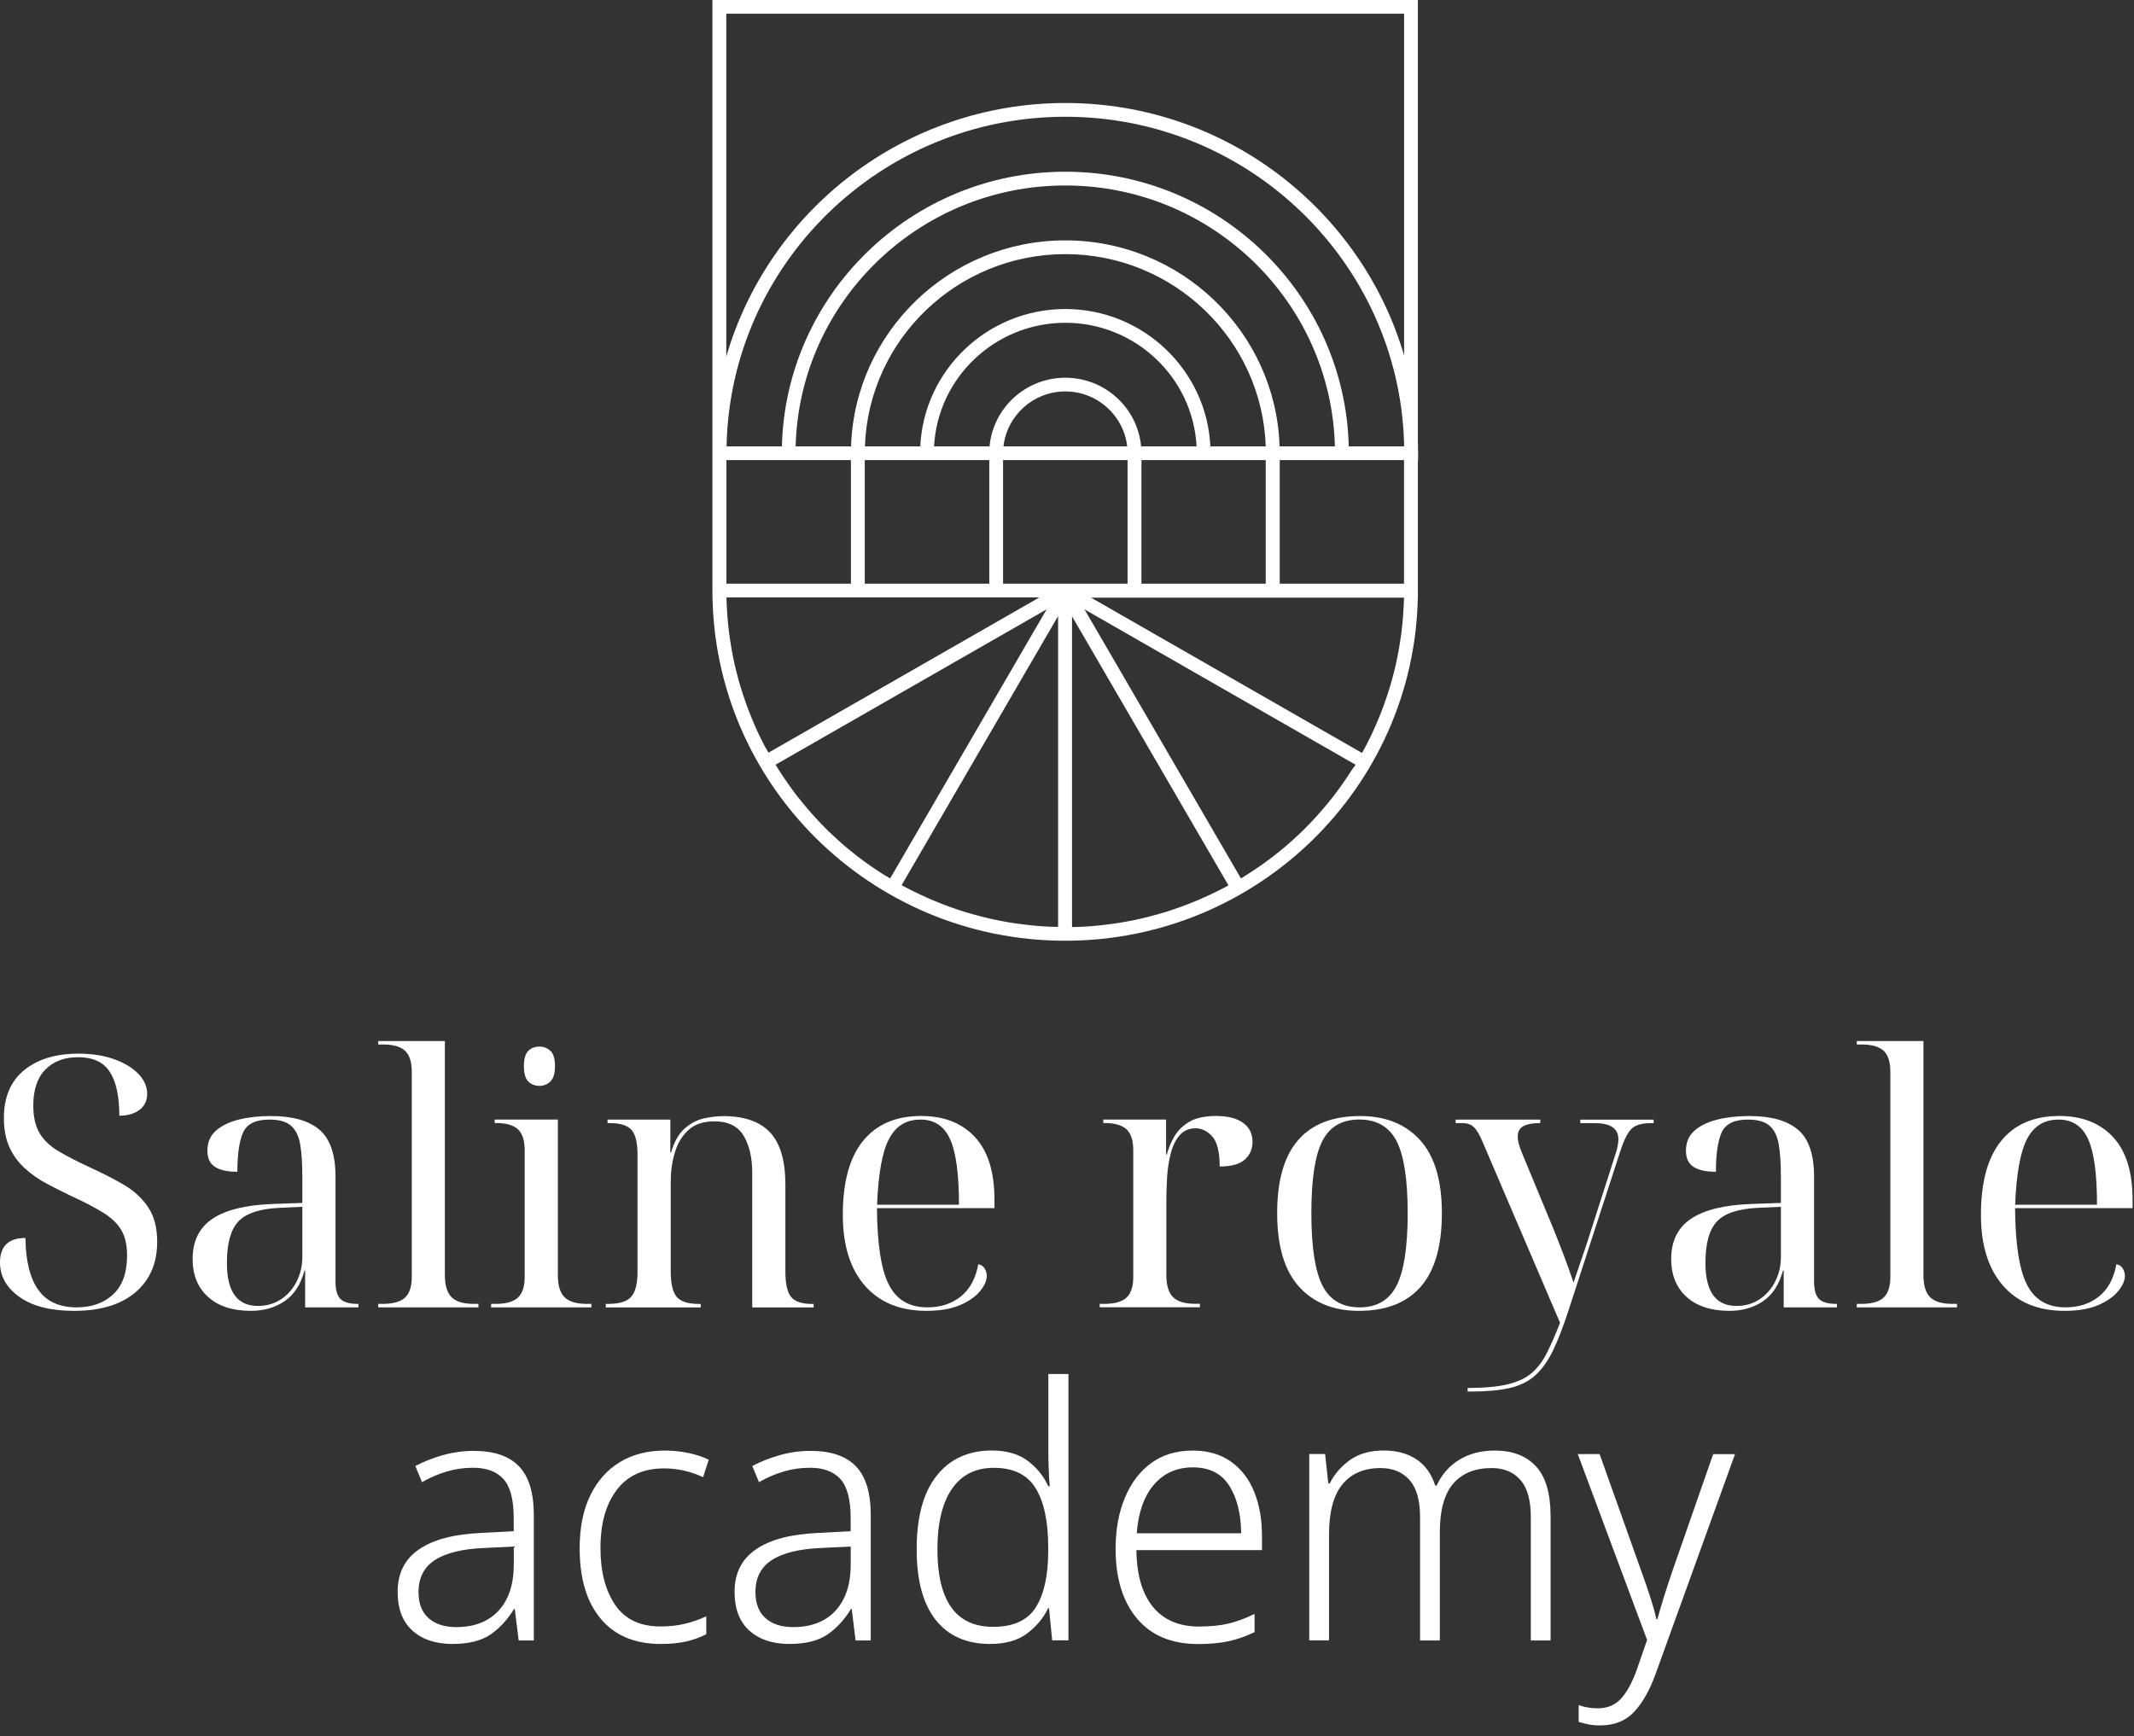 <svg width="161" height="131" viewBox="0 0 161 131" fill="none" xmlns="http://www.w3.org/2000/svg">
<rect x="0" y="0" width="161" height="131" fill="#333333" stroke="none"/>
<path d="M106.988 34.198C106.988 33.925 106.983 33.652 106.973 33.379V0H53.749V44.042V44.558C53.749 59.13 65.689 70.984 80.364 70.984C94.864 70.984 106.693 59.408 106.968 45.08H106.973V44.563V44.047V34.72H106.988V34.198ZM101.756 33.682C101.476 22.21 91.998 12.957 80.374 12.957C68.75 12.957 59.271 22.21 58.991 33.682H54.815C55.09 19.92 66.454 8.81 80.379 8.81C94.213 8.81 105.512 19.776 105.932 33.414V33.682H101.756ZM96.549 33.682H96.539C96.264 25.065 89.122 18.137 80.374 18.137C71.631 18.137 64.488 25.065 64.208 33.682H64.193H60.027C60.307 22.781 69.325 13.995 80.369 13.995C91.417 13.995 100.436 22.781 100.711 33.682H96.549ZM105.912 45.462C105.907 45.571 105.907 45.686 105.897 45.795C105.892 45.899 105.887 46.008 105.877 46.113C105.872 46.222 105.862 46.331 105.857 46.441C105.847 46.545 105.837 46.654 105.832 46.758C105.822 46.863 105.812 46.972 105.802 47.076C105.792 47.185 105.777 47.29 105.767 47.399C105.757 47.503 105.742 47.608 105.732 47.707C105.717 47.816 105.702 47.925 105.687 48.03C105.672 48.129 105.657 48.233 105.642 48.333C105.627 48.442 105.607 48.551 105.592 48.66C105.577 48.76 105.562 48.859 105.542 48.959C105.522 49.068 105.502 49.177 105.482 49.286C105.462 49.386 105.447 49.48 105.427 49.579C105.407 49.689 105.382 49.798 105.357 49.907C105.337 50.001 105.317 50.096 105.297 50.19C105.272 50.299 105.247 50.409 105.217 50.518C105.192 50.612 105.172 50.702 105.147 50.796C105.117 50.905 105.087 51.015 105.062 51.124C105.037 51.213 105.012 51.308 104.987 51.397C104.957 51.506 104.922 51.615 104.892 51.725C104.867 51.814 104.837 51.904 104.812 51.993C104.777 52.102 104.742 52.212 104.707 52.321C104.677 52.41 104.652 52.495 104.622 52.579C104.587 52.688 104.547 52.797 104.507 52.907C104.477 52.991 104.447 53.076 104.417 53.165C104.377 53.274 104.337 53.383 104.297 53.488C104.267 53.572 104.232 53.657 104.202 53.741C104.162 53.85 104.117 53.96 104.072 54.064C104.037 54.148 104.007 54.228 103.972 54.312C103.927 54.422 103.882 54.526 103.832 54.635C103.797 54.715 103.762 54.794 103.727 54.878C103.677 54.983 103.632 55.092 103.582 55.196C103.547 55.276 103.507 55.355 103.472 55.435C103.422 55.539 103.372 55.643 103.317 55.752C103.277 55.832 103.237 55.907 103.201 55.986C103.146 56.09 103.096 56.194 103.041 56.294C103.001 56.373 102.961 56.448 102.916 56.527C102.866 56.622 102.811 56.716 102.761 56.815L82.314 45.095H105.927C105.927 45.12 105.927 45.139 105.927 45.164C105.922 45.254 105.917 45.358 105.912 45.462ZM101.991 58.092C101.926 58.191 101.866 58.29 101.801 58.385C101.756 58.454 101.706 58.529 101.661 58.598C101.596 58.698 101.531 58.792 101.461 58.891C101.411 58.961 101.361 59.03 101.316 59.1C101.246 59.194 101.181 59.289 101.111 59.388C101.061 59.457 101.011 59.527 100.961 59.596C100.891 59.691 100.821 59.785 100.751 59.88C100.701 59.949 100.646 60.014 100.596 60.083C100.526 60.178 100.451 60.267 100.381 60.356C100.326 60.421 100.27 60.49 100.22 60.555C100.145 60.644 100.07 60.734 99.995 60.823C99.94 60.888 99.885 60.952 99.83 61.022C99.755 61.111 99.68 61.201 99.6 61.285C99.545 61.35 99.485 61.414 99.43 61.479C99.35 61.563 99.275 61.653 99.195 61.737C99.135 61.802 99.08 61.861 99.02 61.926C98.94 62.01 98.86 62.095 98.78 62.179C98.72 62.239 98.66 62.303 98.6 62.363C98.52 62.447 98.435 62.527 98.355 62.611C98.295 62.671 98.23 62.73 98.17 62.79C98.085 62.869 98.005 62.949 97.92 63.028C97.855 63.088 97.795 63.147 97.73 63.202C97.645 63.282 97.56 63.356 97.475 63.435C97.409 63.495 97.344 63.55 97.279 63.609C97.194 63.684 97.104 63.763 97.019 63.838C96.954 63.897 96.884 63.952 96.814 64.007C96.724 64.081 96.639 64.151 96.549 64.225C96.479 64.28 96.409 64.334 96.344 64.389C96.254 64.459 96.164 64.533 96.074 64.603C96.004 64.657 95.934 64.712 95.864 64.761C95.774 64.831 95.684 64.901 95.589 64.965C95.519 65.02 95.444 65.069 95.374 65.124C95.284 65.189 95.189 65.258 95.094 65.323C95.019 65.372 94.944 65.427 94.869 65.477C94.774 65.541 94.684 65.606 94.588 65.665C94.513 65.715 94.439 65.765 94.364 65.814C94.268 65.874 94.173 65.939 94.078 65.998C94.003 66.048 93.923 66.093 93.848 66.142C93.773 66.187 93.698 66.237 93.623 66.281L81.819 45.979L102.266 57.699C102.231 57.759 102.196 57.813 102.161 57.873C102.081 57.943 102.036 58.017 101.991 58.092ZM92.218 67.051C92.118 67.101 92.023 67.155 91.923 67.205C91.838 67.25 91.753 67.289 91.668 67.329C91.567 67.379 91.468 67.428 91.367 67.473C91.282 67.513 91.197 67.553 91.107 67.592C91.007 67.637 90.907 67.687 90.807 67.731C90.717 67.771 90.632 67.806 90.542 67.846C90.442 67.89 90.342 67.935 90.242 67.975C90.152 68.014 90.062 68.049 89.972 68.084C89.872 68.124 89.772 68.168 89.667 68.208C89.577 68.243 89.482 68.278 89.392 68.312C89.292 68.352 89.187 68.387 89.087 68.427C88.992 68.462 88.902 68.491 88.806 68.526C88.707 68.561 88.602 68.596 88.501 68.63C88.406 68.66 88.311 68.69 88.216 68.725C88.116 68.759 88.011 68.789 87.911 68.824C87.816 68.854 87.716 68.884 87.616 68.908C87.516 68.938 87.411 68.968 87.311 68.998C87.211 69.028 87.111 69.052 87.011 69.077C86.911 69.107 86.806 69.132 86.701 69.162C86.601 69.186 86.496 69.211 86.396 69.236C86.296 69.261 86.191 69.286 86.091 69.311C85.986 69.335 85.88 69.355 85.775 69.38C85.675 69.4 85.57 69.425 85.47 69.445C85.365 69.465 85.26 69.484 85.15 69.504C85.05 69.524 84.95 69.544 84.845 69.564C84.735 69.584 84.63 69.599 84.52 69.619C84.42 69.633 84.32 69.653 84.215 69.668C84.105 69.683 83.995 69.698 83.88 69.713C83.78 69.728 83.68 69.743 83.58 69.753C83.465 69.768 83.35 69.778 83.235 69.792C83.14 69.802 83.04 69.817 82.945 69.827C82.825 69.837 82.7 69.847 82.579 69.862C82.489 69.872 82.394 69.877 82.304 69.887C82.174 69.897 82.049 69.902 81.919 69.912C81.834 69.917 81.744 69.922 81.659 69.927C81.524 69.931 81.384 69.936 81.249 69.941C81.169 69.946 81.089 69.946 81.009 69.951C80.964 69.951 80.919 69.951 80.879 69.951V46.505L92.683 66.808C92.608 66.847 92.533 66.892 92.458 66.932C92.383 66.967 92.298 67.006 92.218 67.051ZM79.468 69.931C79.333 69.927 79.193 69.922 79.058 69.917C78.973 69.912 78.883 69.907 78.798 69.902C78.668 69.892 78.538 69.887 78.413 69.877C78.318 69.872 78.228 69.862 78.138 69.852C78.018 69.842 77.893 69.832 77.773 69.817C77.673 69.807 77.578 69.797 77.483 69.782C77.368 69.768 77.253 69.758 77.138 69.743C77.037 69.733 76.938 69.713 76.837 69.703C76.727 69.688 76.612 69.673 76.502 69.658C76.402 69.644 76.302 69.624 76.197 69.609C76.087 69.589 75.982 69.574 75.872 69.554C75.772 69.534 75.672 69.514 75.567 69.495C75.462 69.475 75.352 69.455 75.247 69.435C75.147 69.415 75.042 69.39 74.942 69.37C74.837 69.35 74.732 69.326 74.627 69.301C74.527 69.276 74.422 69.251 74.322 69.226C74.222 69.201 74.117 69.177 74.016 69.152C73.911 69.127 73.811 69.097 73.706 69.067C73.606 69.043 73.506 69.013 73.406 68.988C73.301 68.958 73.201 68.928 73.101 68.898C73.001 68.869 72.906 68.844 72.806 68.814C72.701 68.784 72.601 68.749 72.501 68.715C72.406 68.685 72.311 68.655 72.216 68.62C72.111 68.586 72.011 68.551 71.911 68.516C71.816 68.481 71.726 68.451 71.631 68.417C71.531 68.382 71.426 68.342 71.326 68.302C71.236 68.268 71.141 68.233 71.05 68.198C70.95 68.159 70.85 68.119 70.745 68.074C70.655 68.039 70.565 68 70.475 67.965C70.375 67.925 70.275 67.88 70.175 67.836C70.085 67.796 69.995 67.761 69.91 67.722C69.81 67.677 69.71 67.632 69.61 67.582C69.525 67.543 69.44 67.503 69.35 67.463C69.25 67.414 69.15 67.369 69.05 67.319C68.965 67.279 68.88 67.235 68.795 67.195C68.695 67.145 68.6 67.096 68.5 67.041C68.415 66.996 68.335 66.957 68.249 66.912C68.174 66.872 68.099 66.832 68.024 66.788L79.829 46.485V69.931C79.784 69.931 79.738 69.931 79.698 69.931C79.628 69.941 79.548 69.936 79.468 69.931ZM66.674 65.998C66.579 65.939 66.484 65.874 66.389 65.814C66.314 65.765 66.239 65.715 66.164 65.665C66.069 65.601 65.979 65.541 65.884 65.477C65.809 65.427 65.734 65.377 65.659 65.323C65.564 65.258 65.474 65.189 65.379 65.124C65.308 65.074 65.234 65.02 65.163 64.965C65.073 64.896 64.978 64.826 64.888 64.761C64.818 64.707 64.748 64.657 64.678 64.603C64.588 64.533 64.498 64.463 64.408 64.389C64.338 64.334 64.268 64.28 64.203 64.225C64.113 64.151 64.028 64.081 63.938 64.007C63.868 63.952 63.803 63.892 63.733 63.838C63.643 63.763 63.558 63.689 63.473 63.609C63.408 63.55 63.343 63.495 63.278 63.435C63.193 63.356 63.108 63.282 63.023 63.202C62.958 63.142 62.898 63.083 62.833 63.028C62.748 62.949 62.663 62.869 62.583 62.79C62.523 62.73 62.458 62.671 62.398 62.611C62.312 62.532 62.232 62.447 62.152 62.363C62.092 62.303 62.032 62.239 61.972 62.179C61.892 62.095 61.812 62.01 61.732 61.926C61.672 61.861 61.612 61.802 61.557 61.737C61.477 61.653 61.402 61.568 61.322 61.479C61.262 61.414 61.207 61.35 61.152 61.285C61.077 61.196 60.997 61.111 60.922 61.022C60.867 60.957 60.812 60.893 60.757 60.823C60.682 60.734 60.607 60.644 60.532 60.555C60.477 60.49 60.422 60.421 60.372 60.356C60.297 60.267 60.227 60.173 60.152 60.083C60.102 60.014 60.047 59.949 59.997 59.88C59.927 59.785 59.857 59.691 59.787 59.596C59.737 59.527 59.687 59.457 59.636 59.388C59.566 59.294 59.502 59.199 59.431 59.1C59.381 59.03 59.331 58.961 59.286 58.891C59.221 58.797 59.151 58.698 59.086 58.598C59.036 58.529 58.991 58.454 58.946 58.385C58.881 58.285 58.816 58.186 58.756 58.092C58.711 58.017 58.666 57.948 58.621 57.873C58.586 57.813 58.551 57.759 58.516 57.699L78.963 45.979L67.159 66.281C67.084 66.237 67.009 66.192 66.934 66.142C66.829 66.093 66.749 66.043 66.674 65.998ZM57.686 56.284C57.631 56.18 57.576 56.075 57.526 55.976C57.486 55.897 57.446 55.822 57.411 55.743C57.361 55.638 57.306 55.534 57.256 55.425C57.216 55.345 57.181 55.266 57.146 55.186C57.096 55.082 57.046 54.973 57.001 54.868C56.966 54.789 56.931 54.705 56.896 54.625C56.851 54.521 56.806 54.412 56.761 54.307C56.725 54.223 56.691 54.143 56.66 54.059C56.615 53.95 56.575 53.845 56.531 53.736C56.495 53.652 56.465 53.567 56.435 53.483C56.395 53.374 56.355 53.264 56.315 53.16C56.285 53.076 56.255 52.991 56.225 52.902C56.185 52.792 56.15 52.683 56.11 52.574C56.08 52.49 56.055 52.4 56.025 52.316C55.99 52.206 55.955 52.097 55.92 51.988C55.895 51.899 55.865 51.809 55.84 51.72C55.81 51.611 55.775 51.501 55.745 51.392C55.72 51.303 55.695 51.213 55.67 51.119C55.64 51.01 55.61 50.9 55.585 50.791C55.56 50.697 55.54 50.607 55.515 50.513C55.49 50.404 55.46 50.294 55.435 50.185C55.415 50.091 55.395 49.996 55.375 49.902C55.35 49.793 55.33 49.684 55.305 49.574C55.285 49.48 55.265 49.381 55.25 49.281C55.23 49.172 55.21 49.063 55.19 48.953C55.175 48.854 55.155 48.755 55.14 48.656C55.12 48.546 55.105 48.437 55.09 48.328C55.075 48.228 55.06 48.124 55.045 48.025C55.03 47.916 55.015 47.806 55 47.702C54.985 47.598 54.975 47.493 54.965 47.394C54.955 47.285 54.94 47.181 54.93 47.071C54.92 46.967 54.91 46.858 54.9 46.753C54.89 46.649 54.88 46.54 54.875 46.436C54.865 46.326 54.86 46.217 54.855 46.108C54.85 46.004 54.84 45.899 54.835 45.79C54.83 45.681 54.825 45.566 54.82 45.457C54.815 45.353 54.81 45.249 54.81 45.144C54.81 45.12 54.81 45.1 54.81 45.075H78.423L57.976 56.795C57.921 56.701 57.871 56.607 57.821 56.507C57.771 56.438 57.726 56.358 57.686 56.284ZM64.198 34.715V44.042H54.805V34.715H58.981H64.198ZM69.42 34.715H74.637V44.042H65.243V34.715H69.42ZM95.494 34.715V44.042H86.116V34.715H91.332H95.494ZM85.07 34.715V44.042H75.677V34.715H85.07ZM75.707 33.682C75.967 31.353 77.963 29.535 80.374 29.535C82.784 29.535 84.78 31.353 85.04 33.682H75.707ZM86.116 33.682H86.091C85.826 30.782 83.365 28.502 80.374 28.502C77.383 28.502 74.922 30.782 74.657 33.682H74.632H70.47C70.745 28.492 75.082 24.355 80.374 24.355C85.665 24.355 90.002 28.492 90.277 33.682H86.116ZM95.494 33.682H91.317C91.042 27.921 86.241 23.317 80.374 23.317C74.507 23.317 69.7 27.921 69.43 33.682H65.254C65.529 25.636 72.206 19.175 80.379 19.175C88.546 19.175 95.224 25.636 95.494 33.682ZM105.932 1.038V26.818C102.706 15.828 92.473 7.772 80.379 7.772C68.249 7.772 57.991 15.873 54.795 26.908V1.033H105.932V1.038ZM105.932 44.042H96.549V34.715H101.766H105.927V44.042H105.932Z" fill="#FFF"/>
<path d="M5.588 98.91C3.832 98.91 2.463 98.564 1.477 97.867C0.491 97.17 0 96.302 0 95.264C0 94.031 0.638 93.412 1.918 93.412C1.938 95.142 2.262 96.444 2.89 97.326C3.518 98.208 4.484 98.647 5.78 98.647C6.913 98.647 7.835 98.32 8.537 97.667C9.239 97.014 9.587 96.039 9.587 94.733C9.587 93.939 9.44 93.295 9.145 92.803C8.851 92.311 8.38 91.862 7.732 91.468C7.085 91.073 6.236 90.634 5.191 90.157C4.641 89.894 4.077 89.606 3.503 89.299C2.924 88.992 2.394 88.622 1.909 88.188C1.418 87.754 1.03 87.233 0.736 86.614C0.442 85.995 0.294 85.249 0.294 84.367C0.294 82.783 0.805 81.574 1.825 80.746C2.846 79.917 4.21 79.503 5.912 79.503C6.942 79.503 7.845 79.644 8.625 79.927C9.405 80.21 10.014 80.58 10.45 81.038C10.887 81.496 11.103 81.998 11.103 82.544C11.103 83.056 10.907 83.456 10.519 83.748C10.127 84.04 9.621 84.186 9.003 84.186C9.003 82.724 8.763 81.623 8.287 80.882C7.806 80.141 7.011 79.771 5.892 79.771C4.862 79.771 4.043 80.078 3.43 80.697C2.816 81.316 2.512 82.222 2.512 83.421C2.512 84.284 2.674 84.981 2.993 85.512C3.312 86.043 3.793 86.497 4.43 86.872C5.068 87.252 5.888 87.671 6.879 88.129C7.767 88.534 8.586 88.958 9.342 89.397C10.097 89.835 10.706 90.396 11.167 91.073C11.628 91.75 11.859 92.628 11.859 93.705C11.859 95.308 11.314 96.58 10.22 97.511C9.116 98.447 7.575 98.91 5.588 98.91Z" fill="#FFF"/>
<path d="M18.924 98.909C17.555 98.909 16.486 98.563 15.706 97.867C14.926 97.169 14.533 96.214 14.533 94.996C14.533 93.641 15.034 92.627 16.039 91.955C17.04 91.287 18.561 90.917 20.602 90.844L22.81 90.766V88.787C22.81 87.797 22.756 86.988 22.648 86.355C22.54 85.721 22.31 85.249 21.956 84.942C21.603 84.635 21.058 84.478 20.332 84.478C19.302 84.478 18.645 84.795 18.35 85.429C18.056 86.062 17.909 87.061 17.909 88.416C17.163 88.416 16.599 88.295 16.221 88.046C15.838 87.797 15.647 87.393 15.647 86.828C15.647 86.194 15.863 85.687 16.299 85.307C16.736 84.927 17.31 84.649 18.031 84.474C18.748 84.298 19.552 84.21 20.44 84.21C22.074 84.21 23.291 84.556 24.101 85.244C24.91 85.931 25.312 87.11 25.312 88.787V96.692C25.312 97.326 25.435 97.769 25.685 98.013C25.935 98.261 26.357 98.383 26.961 98.383H27.039V98.646H23.021V95.868H22.972C22.687 96.926 22.187 97.696 21.466 98.183C20.749 98.671 19.901 98.909 18.924 98.909ZM19.459 98.539C20.116 98.539 20.695 98.373 21.201 98.037C21.706 97.701 22.104 97.252 22.383 96.687C22.668 96.122 22.81 95.517 22.81 94.864V91.058L21.108 91.136C19.601 91.204 18.556 91.55 17.982 92.169C17.403 92.788 17.119 93.826 17.119 95.288C17.114 97.457 17.894 98.539 19.459 98.539Z" fill="#FFF"/>
<path d="M28.535 98.646V98.383H28.884C29.664 98.383 30.223 98.222 30.562 97.906C30.9 97.589 31.067 97.067 31.067 96.346V80.877C31.067 80.136 30.9 79.61 30.562 79.288C30.223 78.971 29.664 78.811 28.884 78.811H28.535V78.552H33.564V96.214C33.564 96.989 33.731 97.545 34.07 97.881C34.408 98.218 34.968 98.383 35.748 98.383H36.096V98.646H28.535Z" fill="#FFF"/>
<path d="M37.053 98.646V98.383H37.402C38.182 98.383 38.741 98.222 39.08 97.905C39.418 97.589 39.585 97.067 39.585 96.346V86.803C39.585 86.062 39.418 85.536 39.08 85.214C38.741 84.898 38.182 84.737 37.402 84.737H37.323V84.474H42.087V96.214C42.087 96.989 42.254 97.545 42.593 97.881C42.931 98.217 43.49 98.383 44.27 98.383H44.619V98.646H37.053ZM40.699 81.934C40.36 81.934 40.08 81.822 39.86 81.603C39.639 81.384 39.526 80.999 39.526 80.453C39.526 79.887 39.639 79.502 39.86 79.288C40.08 79.078 40.36 78.971 40.699 78.971C41.018 78.971 41.292 79.078 41.523 79.288C41.754 79.498 41.871 79.887 41.871 80.453C41.871 80.999 41.754 81.384 41.523 81.603C41.292 81.827 41.018 81.934 40.699 81.934Z" fill="#FFF"/>
<path d="M45.703 98.647V98.384H45.914C46.728 98.384 47.297 98.208 47.616 97.852C47.935 97.501 48.097 96.868 48.097 95.947V87.121C48.097 86.224 47.945 85.6 47.646 85.259C47.342 84.913 46.787 84.742 45.968 84.742H45.835V84.479H50.575V86.965H50.629C50.859 86.156 51.203 85.551 51.654 85.152C52.106 84.757 52.596 84.499 53.116 84.386C53.641 84.274 54.122 84.216 54.569 84.216C56.148 84.216 57.326 84.625 58.096 85.444C58.867 86.263 59.254 87.584 59.254 89.397V95.952C59.254 96.868 59.397 97.501 59.681 97.857C59.966 98.208 60.491 98.388 61.251 98.388H61.384V98.652H56.752V88.495C56.752 87.35 56.536 86.414 56.099 85.692C55.663 84.971 54.932 84.611 53.901 84.611C53.067 84.611 52.41 84.83 51.934 85.273C51.453 85.712 51.115 86.282 50.909 86.979C50.703 87.676 50.604 88.402 50.604 89.163V95.952C50.604 96.868 50.757 97.501 51.056 97.857C51.355 98.208 51.914 98.388 52.734 98.388H52.866V98.652H45.703V98.647Z" fill="#FFF"/>
<path d="M69.895 98.909C67.908 98.909 66.358 98.276 65.249 97.004C64.14 95.737 63.586 93.953 63.586 91.662C63.586 89.196 64.096 87.335 65.117 86.082C66.137 84.829 67.594 84.206 69.493 84.206C71.215 84.206 72.569 84.737 73.551 85.794C74.537 86.852 75.028 88.431 75.028 90.527V91.16H66.162C66.181 93.855 66.476 95.781 67.055 96.926C67.629 98.071 68.605 98.646 69.969 98.646C70.965 98.646 71.799 98.373 72.486 97.828C73.168 97.282 73.609 96.473 73.806 95.395C74.017 95.43 74.179 95.537 74.287 95.712C74.395 95.888 74.448 96.073 74.448 96.268C74.448 96.619 74.282 97.004 73.943 97.418C73.605 97.832 73.104 98.183 72.437 98.476C71.77 98.763 70.926 98.909 69.895 98.909ZM66.172 90.902H72.349C72.349 88.592 72.128 86.945 71.681 85.96C71.24 84.976 70.494 84.478 69.444 84.478C68.36 84.478 67.57 84.971 67.06 85.96C66.554 86.945 66.26 88.592 66.172 90.902Z" fill="#FFF"/>
<path d="M82.967 98.646V98.383H83.315C84.095 98.383 84.655 98.222 84.993 97.905C85.332 97.589 85.499 97.067 85.499 96.346V86.803C85.499 86.062 85.332 85.536 84.993 85.214C84.655 84.898 84.095 84.737 83.315 84.737H83.237V84.474H87.976V87.115H88.03C88.153 86.657 88.339 86.209 88.59 85.765C88.84 85.326 89.213 84.956 89.708 84.654C90.204 84.357 90.886 84.206 91.759 84.206C92.627 84.206 93.305 84.376 93.781 84.722C94.261 85.068 94.497 85.546 94.497 86.165C94.497 86.696 94.305 87.135 93.923 87.486C93.54 87.836 92.907 88.017 92.019 88.017C92.019 86.925 91.833 86.17 91.46 85.755C91.087 85.341 90.67 85.136 90.209 85.136C89.694 85.136 89.286 85.317 88.982 85.677C88.678 86.038 88.457 86.506 88.315 87.081C88.173 87.656 88.084 88.246 88.05 88.85C88.016 89.459 87.996 90.02 87.996 90.527V96.209C87.996 96.984 88.163 97.54 88.501 97.876C88.84 98.213 89.399 98.378 90.179 98.378H90.528V98.641H82.967V98.646Z" fill="#FFF"/>
<path d="M102.528 98.909C100.609 98.909 99.103 98.3 98.004 97.087C96.905 95.868 96.356 94.021 96.356 91.536C96.356 89.07 96.885 87.232 97.94 86.023C98.995 84.815 100.551 84.21 102.611 84.21C104.53 84.21 106.036 84.815 107.135 86.023C108.234 87.232 108.783 89.07 108.783 91.536C108.783 94.021 108.249 95.873 107.189 97.087C106.119 98.305 104.569 98.909 102.528 98.909ZM102.582 98.646C103.877 98.646 104.804 98.1 105.364 97.009C105.923 95.917 106.203 94.089 106.203 91.536C106.203 88.996 105.923 87.188 105.364 86.101C104.804 85.019 103.867 84.474 102.557 84.474C101.242 84.474 100.31 85.015 99.761 86.101C99.211 87.183 98.936 88.996 98.936 91.536C98.936 94.089 99.216 95.917 99.775 97.009C100.33 98.1 101.267 98.646 102.582 98.646Z" fill="#FFF"/>
<path d="M110.726 104.993V104.73C111.967 104.73 112.973 104.637 113.748 104.452C114.519 104.267 115.132 103.975 115.583 103.58C116.035 103.185 116.417 102.673 116.726 102.045C117.036 101.421 117.359 100.675 117.698 99.812L111.869 86.195C111.639 85.63 111.413 85.25 111.192 85.045C110.971 84.841 110.692 84.743 110.353 84.743H109.818V84.48H116.206V84.743H116.128C115.632 84.743 115.235 84.816 114.945 84.967C114.651 85.118 114.504 85.386 114.504 85.772C114.504 86.074 114.612 86.478 114.823 86.99L117.114 92.517C117.379 93.17 117.664 93.891 117.968 94.685C118.267 95.48 118.517 96.177 118.714 96.776C118.944 96.089 119.165 95.436 119.381 94.822C119.592 94.203 119.773 93.667 119.916 93.209L121.858 87.156C122.02 86.678 122.099 86.283 122.099 85.966C122.099 85.157 121.515 84.748 120.342 84.748H119.224V84.485H124.758V84.748H124.547C123.89 84.748 123.414 84.88 123.124 85.143C122.83 85.406 122.54 85.962 122.261 86.81L118.375 98.76C117.968 100.027 117.565 101.07 117.178 101.879C116.785 102.688 116.334 103.322 115.819 103.785C115.304 104.243 114.661 104.559 113.891 104.735C113.12 104.91 112.149 104.998 110.976 104.998H110.726V104.993Z" fill="#FFF"/>
<path d="M130.474 98.909C129.105 98.909 128.036 98.563 127.255 97.867C126.475 97.169 126.083 96.214 126.083 94.996C126.083 93.641 126.583 92.627 127.589 91.955C128.59 91.287 130.111 90.917 132.152 90.844L134.36 90.766V88.787C134.36 87.797 134.306 86.988 134.198 86.355C134.09 85.721 133.859 85.249 133.506 84.942C133.153 84.635 132.608 84.478 131.882 84.478C130.852 84.478 130.194 84.795 129.9 85.429C129.606 86.062 129.458 87.061 129.458 88.416C128.713 88.416 128.148 88.295 127.771 88.046C127.388 87.797 127.197 87.393 127.197 86.828C127.197 86.194 127.412 85.687 127.849 85.307C128.286 84.927 128.86 84.649 129.581 84.474C130.297 84.298 131.102 84.21 131.99 84.21C133.624 84.21 134.841 84.556 135.65 85.244C136.46 85.931 136.862 87.11 136.862 88.787V96.692C136.862 97.326 136.985 97.769 137.235 98.013C137.485 98.261 137.907 98.383 138.511 98.383H138.589V98.646H134.571V95.868H134.517C134.232 96.926 133.732 97.696 133.011 98.183C132.299 98.671 131.45 98.909 130.474 98.909ZM131.009 98.539C131.666 98.539 132.245 98.373 132.75 98.037C133.256 97.701 133.653 97.252 133.933 96.687C134.217 96.122 134.36 95.517 134.36 94.864V91.058L132.657 91.136C131.151 91.204 130.106 91.55 129.532 92.169C128.953 92.788 128.668 93.826 128.668 95.288C128.664 97.457 129.444 98.539 131.009 98.539Z" fill="#FFF"/>
<path d="M140.085 98.646V98.383H140.433C141.213 98.383 141.773 98.222 142.111 97.906C142.45 97.589 142.617 97.067 142.617 96.346V80.877C142.617 80.136 142.45 79.61 142.111 79.288C141.773 78.971 141.213 78.811 140.433 78.811H140.085V78.552H145.114V96.214C145.114 96.989 145.281 97.545 145.619 97.881C145.958 98.218 146.517 98.383 147.297 98.383H147.646V98.646H140.085Z" fill="#FFF"/>
<path d="M155.761 98.909C153.774 98.909 152.224 98.276 151.115 97.004C150.006 95.737 149.452 93.953 149.452 91.662C149.452 89.196 149.962 87.335 150.982 86.082C152.003 84.829 153.46 84.206 155.359 84.206C157.081 84.206 158.435 84.737 159.416 85.794C160.402 86.852 160.893 88.431 160.893 90.527V91.16H152.027C152.047 93.855 152.341 95.781 152.92 96.926C153.494 98.071 154.471 98.646 155.835 98.646C156.831 98.646 157.665 98.373 158.352 97.828C159.034 97.282 159.475 96.473 159.671 95.395C159.882 95.43 160.044 95.537 160.152 95.712C160.26 95.888 160.314 96.073 160.314 96.268C160.314 96.619 160.147 97.004 159.809 97.418C159.47 97.832 158.97 98.183 158.303 98.476C157.635 98.763 156.791 98.909 155.761 98.909ZM152.032 90.902H158.209C158.209 88.592 157.989 86.945 157.542 85.96C157.101 84.976 156.355 84.478 155.305 84.478C154.221 84.478 153.431 84.971 152.92 85.96C152.42 86.945 152.126 88.592 152.032 90.902Z" fill="#FFF"/>
<path d="M35.75 109.477C37.276 109.477 38.414 109.866 39.155 110.641C39.901 111.416 40.274 112.644 40.274 114.316V123.781H39.131L38.836 121.402H38.782C38.301 122.197 37.718 122.835 37.026 123.318C36.334 123.8 35.367 124.044 34.126 124.044C32.865 124.044 31.864 123.708 31.119 123.04C30.373 122.372 30 121.393 30 120.106C30 118.712 30.535 117.645 31.609 116.909C32.684 116.168 34.259 115.754 36.334 115.666L38.758 115.535V114.555C38.758 113.161 38.503 112.181 37.987 111.606C37.472 111.036 36.712 110.749 35.696 110.749C35.024 110.749 34.367 110.841 33.729 111.026C33.091 111.212 32.458 111.48 31.84 111.835L31.334 110.617C31.972 110.281 32.664 110.008 33.41 109.798C34.156 109.589 34.936 109.477 35.75 109.477ZM38.758 116.694L36.55 116.802C34.882 116.87 33.636 117.177 32.811 117.713C31.987 118.249 31.575 119.058 31.575 120.13C31.575 120.993 31.83 121.651 32.335 122.099C32.841 122.548 33.538 122.772 34.425 122.772C35.789 122.772 36.854 122.358 37.62 121.529C38.38 120.701 38.763 119.536 38.763 118.04V116.694H38.758Z" fill="#FFF"/>
<path d="M49.855 124.045C47.902 124.045 46.396 123.416 45.331 122.154C44.267 120.892 43.732 119.118 43.732 116.827C43.732 115.258 44.002 113.922 44.541 112.821C45.081 111.719 45.832 110.881 46.789 110.311C47.745 109.736 48.864 109.453 50.145 109.453C50.782 109.453 51.386 109.516 51.955 109.638C52.524 109.76 53.029 109.931 53.471 110.14L53.044 111.461C52.102 111.022 51.121 110.798 50.09 110.798C48.545 110.798 47.363 111.334 46.538 112.411C45.714 113.489 45.302 114.951 45.302 116.803C45.302 118.567 45.67 119.995 46.406 121.087C47.142 122.178 48.28 122.724 49.826 122.724C50.498 122.724 51.126 122.656 51.7 122.515C52.274 122.373 52.804 122.188 53.285 121.959V123.309C52.858 123.538 52.362 123.718 51.793 123.85C51.234 123.982 50.586 124.045 49.855 124.045Z" fill="#FFF"/>
<path d="M61.171 109.477C62.697 109.477 63.83 109.866 64.576 110.641C65.321 111.416 65.694 112.644 65.694 114.316V123.781H64.551L64.257 121.402H64.203C63.722 122.197 63.138 122.835 62.446 123.318C61.755 123.8 60.788 124.044 59.547 124.044C58.286 124.044 57.285 123.708 56.539 123.04C55.793 122.372 55.42 121.393 55.42 120.106C55.42 118.712 55.955 117.645 57.03 116.909C58.104 116.168 59.679 115.754 61.755 115.666L64.178 115.535V114.555C64.178 113.161 63.923 112.181 63.408 111.606C62.893 111.036 62.132 110.749 61.117 110.749C60.444 110.749 59.787 110.841 59.149 111.026C58.511 111.212 57.879 111.48 57.26 111.835L56.755 110.617C57.393 110.281 58.084 110.008 58.83 109.798C59.576 109.584 60.356 109.477 61.171 109.477ZM64.178 116.694L61.97 116.802C60.302 116.87 59.056 117.177 58.232 117.713C57.407 118.249 56.995 119.058 56.995 120.13C56.995 120.993 57.251 121.651 57.756 122.099C58.261 122.548 58.958 122.772 59.846 122.772C61.21 122.772 62.275 122.358 63.04 121.529C63.8 120.701 64.183 119.536 64.183 118.04V116.694H64.178Z" fill="#FFF"/>
<path d="M74.692 124.044C72.916 124.044 71.552 123.44 70.595 122.231C69.638 121.023 69.158 119.249 69.158 116.904C69.158 114.472 69.658 112.62 70.664 111.353C71.665 110.086 73.053 109.448 74.829 109.448C75.928 109.448 76.826 109.701 77.518 110.213C78.21 110.725 78.735 111.368 79.088 112.143H79.196C79.162 111.719 79.132 111.251 79.118 110.739C79.098 110.227 79.093 109.779 79.093 109.389V103.677H80.609V123.771H79.382L79.142 121.339H79.083C78.73 122.08 78.2 122.714 77.499 123.245C76.797 123.781 75.865 124.044 74.692 124.044ZM74.932 122.753C76.458 122.753 77.533 122.261 78.151 121.271C78.774 120.282 79.083 118.864 79.083 117.016V116.753C79.083 114.814 78.769 113.327 78.136 112.299C77.508 111.266 76.453 110.754 74.981 110.754C73.598 110.754 72.543 111.285 71.812 112.352C71.086 113.42 70.723 114.94 70.723 116.914C70.723 118.834 71.071 120.292 71.763 121.276C72.455 122.256 73.51 122.753 74.932 122.753Z" fill="#FFF"/>
<path d="M89.995 109.453C91.128 109.453 92.09 109.731 92.87 110.287C93.65 110.842 94.234 111.602 94.626 112.572C95.019 113.542 95.21 114.653 95.21 115.906V116.963H85.736C85.756 118.815 86.168 120.239 86.972 121.233C87.782 122.227 88.94 122.729 90.446 122.729C91.28 122.729 92.006 122.661 92.629 122.519C93.252 122.378 93.925 122.13 94.651 121.779V123.153C93.993 123.47 93.336 123.699 92.683 123.84C92.026 123.982 91.266 124.05 90.392 124.05C88.385 124.05 86.85 123.406 85.775 122.12C84.701 120.833 84.166 119.079 84.166 116.856C84.166 115.428 84.397 114.156 84.858 113.035C85.319 111.914 85.981 111.037 86.84 110.403C87.704 109.77 88.753 109.453 89.995 109.453ZM89.995 110.72C88.788 110.72 87.811 111.154 87.066 112.017C86.32 112.879 85.883 114.107 85.761 115.691H93.64C93.621 114.21 93.321 113.011 92.737 112.095C92.153 111.178 91.236 110.72 89.995 110.72Z" fill="#FFF"/>
<path d="M112.779 109.452C114.109 109.452 115.144 109.846 115.88 110.641C116.616 111.435 116.984 112.688 116.984 114.394V123.78H115.493V114.472C115.493 113.204 115.233 112.269 114.708 111.669C114.183 111.07 113.461 110.772 112.539 110.772C111.278 110.772 110.312 111.167 109.639 111.947C108.967 112.732 108.629 113.945 108.629 115.583V123.78H107.137V114.472C107.137 113.204 106.872 112.269 106.337 111.669C105.803 111.07 105.077 110.772 104.154 110.772C102.913 110.772 101.956 111.182 101.279 112.001C100.607 112.819 100.268 114.087 100.268 115.792V123.775H98.777V109.71H99.974L100.214 111.932H100.322C100.661 111.245 101.166 110.66 101.838 110.173C102.511 109.69 103.364 109.447 104.395 109.447C105.371 109.447 106.19 109.666 106.858 110.11C107.525 110.548 107.996 111.211 108.28 112.093H108.388C108.776 111.245 109.35 110.597 110.106 110.139C110.861 109.681 111.749 109.452 112.779 109.452Z" fill="#FFF"/>
<path d="M119.035 109.716H120.684L123.799 118.469C124.084 119.244 124.324 119.936 124.516 120.545C124.712 121.154 124.864 121.695 124.967 122.173H125.045C125.153 121.768 125.301 121.247 125.497 120.613C125.693 119.98 125.924 119.273 126.189 118.498L129.25 109.721H130.899L124.908 126.301C124.466 127.534 123.922 128.489 123.284 129.171C122.646 129.849 121.793 130.19 120.728 130.19C120.389 130.19 120.095 130.166 119.835 130.112C119.58 130.058 119.334 129.995 119.104 129.927V128.66C119.531 128.816 120.007 128.899 120.541 128.899C121.253 128.899 121.822 128.669 122.259 128.211C122.695 127.753 123.088 127.056 123.441 126.121L124.265 123.742L119.035 109.716Z" fill="#FFF"/>
</svg>
